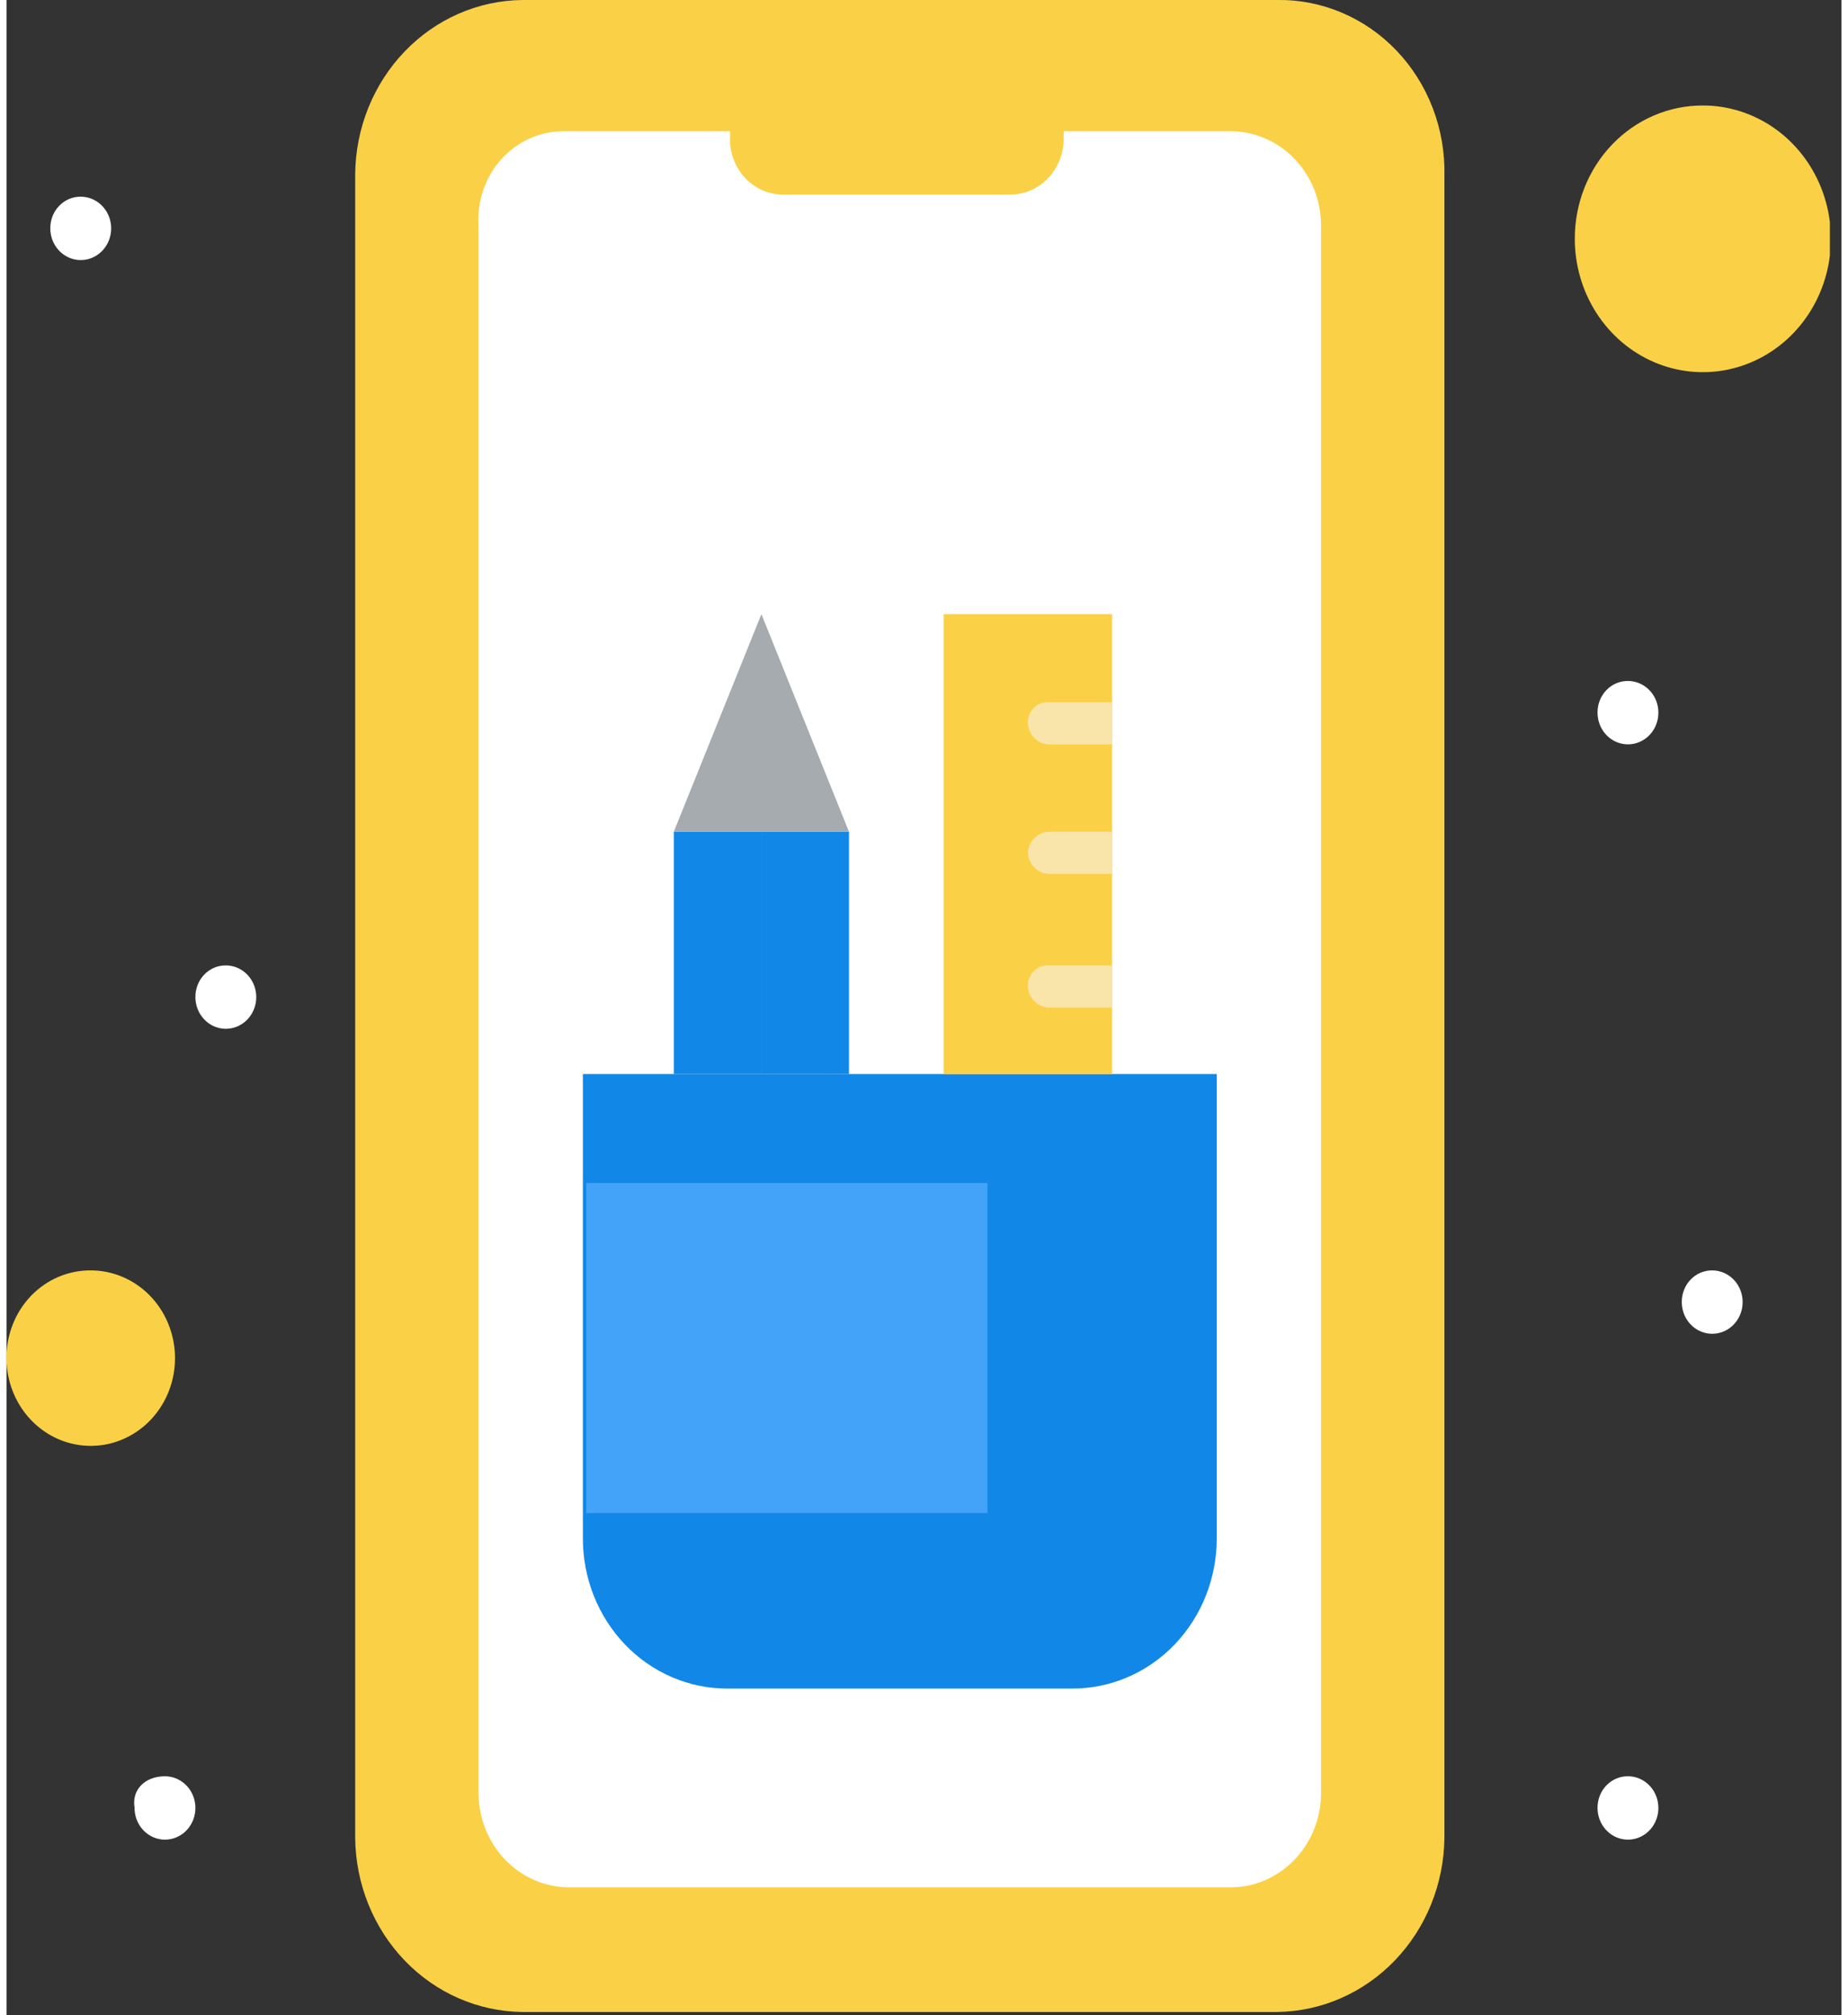 <svg width="111" height="121" viewBox="0 0 92 101" fill="none" xmlns="http://www.w3.org/2000/svg">
<rect x="0" y="0" width="92" height="101" fill="#333333" stroke="none"/>
<g clip-path="url(#clip0_1_610)">
<path d="M63.711 4.3881e-05H25.863C23.647 0.023 21.528 0.949 19.961 2.581C18.394 4.212 17.504 6.418 17.482 8.725V92.115C17.504 94.422 18.394 96.628 19.961 98.26C21.528 99.891 23.647 100.818 25.863 100.84H63.711C65.926 100.813 68.043 99.885 69.609 98.255C71.175 96.624 72.066 94.421 72.092 92.115V8.795C72.117 7.638 71.918 6.489 71.506 5.415C71.095 4.341 70.48 3.364 69.697 2.543C68.915 1.722 67.981 1.074 66.953 0.637C65.924 0.2 64.822 -0.017 63.711 4.3881e-05Z" fill="#FAD146"/>
<path d="M65.907 11.325V89.847C65.909 90.471 65.793 91.089 65.565 91.666C65.336 92.243 65.001 92.767 64.577 93.208C64.153 93.649 63.65 93.999 63.095 94.237C62.541 94.474 61.947 94.596 61.348 94.593H28.227C27.628 94.596 27.034 94.474 26.48 94.237C25.925 93.999 25.422 93.649 24.998 93.208C24.574 92.767 24.238 92.243 24.01 91.666C23.782 91.089 23.666 90.471 23.668 89.847V11.325C23.626 10.72 23.705 10.112 23.898 9.54C24.091 8.968 24.395 8.443 24.791 7.998C25.187 7.553 25.667 7.198 26.2 6.953C26.733 6.709 27.309 6.582 27.892 6.578H36.273V6.927C36.266 7.299 36.331 7.668 36.464 8.013C36.597 8.358 36.795 8.672 37.047 8.936C37.298 9.199 37.599 9.408 37.929 9.548C38.26 9.689 38.614 9.759 38.971 9.754H50.302C50.658 9.756 51.012 9.685 51.341 9.543C51.671 9.402 51.97 9.194 52.221 8.93C52.473 8.667 52.671 8.354 52.805 8.011C52.938 7.667 53.005 7.298 53.001 6.927V6.578H61.281C61.886 6.567 62.487 6.681 63.049 6.915C63.611 7.148 64.122 7.496 64.553 7.938C64.984 8.38 65.326 8.908 65.558 9.489C65.791 10.071 65.909 10.695 65.907 11.325Z" fill="white"/>
<path d="M60.677 53.831V77.057C60.684 78.053 60.501 79.041 60.137 79.963C59.774 80.885 59.239 81.722 58.562 82.427C57.885 83.132 57.08 83.689 56.195 84.067C55.309 84.445 54.36 84.637 53.403 84.63H36.172C35.215 84.637 34.266 84.445 33.38 84.067C32.495 83.689 31.69 83.132 31.013 82.427C30.336 81.722 29.801 80.885 29.437 79.963C29.074 79.041 28.891 78.053 28.897 77.057V53.831H60.677Z" fill="#1188E7"/>
<path d="M85.049 5.287C86.319 5.287 87.56 5.679 88.616 6.413C89.671 7.148 90.494 8.192 90.98 9.413C91.466 10.634 91.593 11.978 91.345 13.274C91.098 14.57 90.486 15.761 89.589 16.696C88.691 17.631 87.547 18.267 86.302 18.525C85.056 18.783 83.765 18.651 82.592 18.145C81.419 17.639 80.417 16.782 79.711 15.683C79.006 14.584 78.629 13.292 78.629 11.97C78.627 11.092 78.792 10.222 79.114 9.41C79.435 8.598 79.908 7.86 80.505 7.239C81.101 6.618 81.81 6.126 82.59 5.791C83.37 5.456 84.205 5.285 85.049 5.287Z" fill="#FAD146"/>
<path d="M4.224 63.673C5.06 63.673 5.876 63.931 6.571 64.414C7.265 64.897 7.807 65.584 8.126 66.387C8.446 67.191 8.53 68.075 8.367 68.928C8.204 69.781 7.802 70.564 7.211 71.179C6.62 71.794 5.867 72.213 5.048 72.383C4.229 72.552 3.38 72.465 2.608 72.133C1.836 71.8 1.176 71.236 0.712 70.513C0.248 69.79 0 68.94 0 68.07C-0.004 67.491 0.102 66.917 0.313 66.382C0.523 65.846 0.834 65.36 1.227 64.95C1.621 64.541 2.088 64.217 2.602 63.998C3.117 63.779 3.668 63.668 4.224 63.673Z" fill="#FAD146"/>
<path d="M42.24 41.687H37.848V53.831H42.24V41.687Z" fill="#1188E7"/>
<path d="M37.848 41.687H33.456V53.831H37.848V41.687Z" fill="#1188E7"/>
<path d="M37.848 30.781L42.239 41.687H37.848H33.456L37.848 30.781Z" fill="#A5ABAF"/>
<path d="M49.179 59.293H29.065V75.835H49.179V59.293Z" fill="#43A3F9"/>
<path d="M85.519 63.673C85.82 63.673 86.115 63.766 86.366 63.941C86.617 64.115 86.812 64.363 86.928 64.653C87.043 64.943 87.073 65.263 87.014 65.571C86.956 65.879 86.81 66.162 86.597 66.384C86.384 66.606 86.112 66.757 85.816 66.818C85.52 66.88 85.213 66.848 84.935 66.728C84.656 66.608 84.418 66.404 84.25 66.143C84.082 65.882 83.993 65.575 83.993 65.261C83.991 65.052 84.029 64.844 84.105 64.65C84.18 64.457 84.293 64.281 84.435 64.133C84.577 63.985 84.746 63.868 84.932 63.789C85.118 63.71 85.318 63.671 85.519 63.673Z" fill="white"/>
<path d="M81.295 34.131C81.596 34.131 81.891 34.224 82.142 34.398C82.393 34.573 82.588 34.821 82.704 35.111C82.819 35.401 82.849 35.721 82.79 36.029C82.732 36.337 82.587 36.62 82.373 36.842C82.16 37.064 81.888 37.215 81.592 37.276C81.296 37.337 80.99 37.306 80.711 37.186C80.432 37.066 80.194 36.862 80.026 36.601C79.859 36.34 79.769 36.033 79.769 35.719C79.767 35.51 79.805 35.302 79.881 35.108C79.957 34.915 80.069 34.739 80.211 34.591C80.353 34.443 80.522 34.326 80.708 34.247C80.894 34.168 81.094 34.129 81.295 34.131Z" fill="white"/>
<path d="M81.295 89.027C81.597 89.027 81.893 89.121 82.144 89.296C82.395 89.471 82.591 89.72 82.705 90.011C82.82 90.302 82.85 90.623 82.789 90.931C82.729 91.24 82.582 91.522 82.367 91.744C82.152 91.965 81.879 92.115 81.582 92.174C81.285 92.234 80.978 92.2 80.699 92.077C80.421 91.954 80.184 91.748 80.018 91.484C79.853 91.221 79.766 90.912 79.769 90.597C79.769 90.39 79.809 90.184 79.886 89.992C79.963 89.801 80.075 89.627 80.217 89.481C80.359 89.335 80.527 89.219 80.712 89.141C80.897 89.064 81.095 89.025 81.295 89.027Z" fill="white"/>
<path d="M10.979 48.387C11.283 48.384 11.58 48.474 11.833 48.648C12.086 48.821 12.284 49.069 12.402 49.359C12.52 49.65 12.551 49.971 12.493 50.281C12.434 50.59 12.289 50.875 12.075 51.098C11.86 51.321 11.587 51.473 11.289 51.533C10.992 51.594 10.684 51.561 10.405 51.439C10.125 51.316 9.887 51.11 9.721 50.846C9.555 50.583 9.467 50.273 9.471 49.958C9.471 49.541 9.63 49.142 9.913 48.847C10.195 48.553 10.579 48.387 10.979 48.387Z" fill="white"/>
<path d="M7.945 89.027C8.247 89.027 8.543 89.121 8.794 89.296C9.045 89.471 9.241 89.72 9.356 90.011C9.471 90.302 9.5 90.623 9.44 90.931C9.379 91.24 9.233 91.522 9.018 91.744C8.803 91.965 8.529 92.115 8.232 92.174C7.935 92.234 7.628 92.2 7.35 92.077C7.071 91.954 6.834 91.748 6.669 91.484C6.503 91.221 6.416 90.912 6.42 90.597C6.269 89.725 6.923 89.027 7.945 89.027Z" fill="white"/>
<path d="M3.721 9.859C4.024 9.859 4.319 9.952 4.571 10.128C4.822 10.303 5.017 10.552 5.132 10.843C5.247 11.134 5.276 11.454 5.216 11.763C5.156 12.072 5.009 12.354 4.794 12.576C4.579 12.797 4.306 12.947 4.009 13.006C3.712 13.066 3.404 13.031 3.126 12.909C2.848 12.786 2.611 12.58 2.445 12.316C2.279 12.053 2.193 11.744 2.196 11.429C2.196 11.222 2.236 11.016 2.312 10.824C2.389 10.633 2.502 10.459 2.644 10.313C2.786 10.166 2.954 10.051 3.139 9.973C3.324 9.895 3.522 9.856 3.721 9.859Z" fill="white"/>
<path d="M55.431 49.434V53.831H46.983V30.781H55.431V36.242V42.751V49.434Z" fill="#FAD146"/>
<path d="M51.207 49.434C51.223 49.708 51.333 49.967 51.518 50.163C51.703 50.359 51.95 50.478 52.213 50.499H55.431V48.387H52.213C52.08 48.382 51.947 48.406 51.822 48.457C51.698 48.508 51.586 48.585 51.491 48.683C51.397 48.781 51.323 48.899 51.274 49.028C51.225 49.157 51.203 49.295 51.207 49.434Z" fill="#F9E4AA"/>
<path d="M51.207 42.734C51.223 43.008 51.333 43.267 51.518 43.462C51.703 43.658 51.95 43.777 52.213 43.798H55.431V41.687H52.213C51.953 41.707 51.708 41.824 51.523 42.016C51.339 42.208 51.227 42.463 51.207 42.734Z" fill="#F9E4AA"/>
<path d="M51.207 36.242C51.223 36.517 51.333 36.775 51.518 36.971C51.703 37.167 51.95 37.286 52.213 37.307H55.431V35.195H52.213C52.08 35.191 51.947 35.214 51.822 35.265C51.698 35.316 51.586 35.393 51.491 35.491C51.397 35.59 51.323 35.707 51.274 35.836C51.225 35.965 51.203 36.104 51.207 36.242Z" fill="#F9E4AA"/>
</g>
<defs>
<clipPath id="clip0_1_610">
<rect width="91.418" height="100.98" fill="white"/>
</clipPath>
</defs>
</svg>
